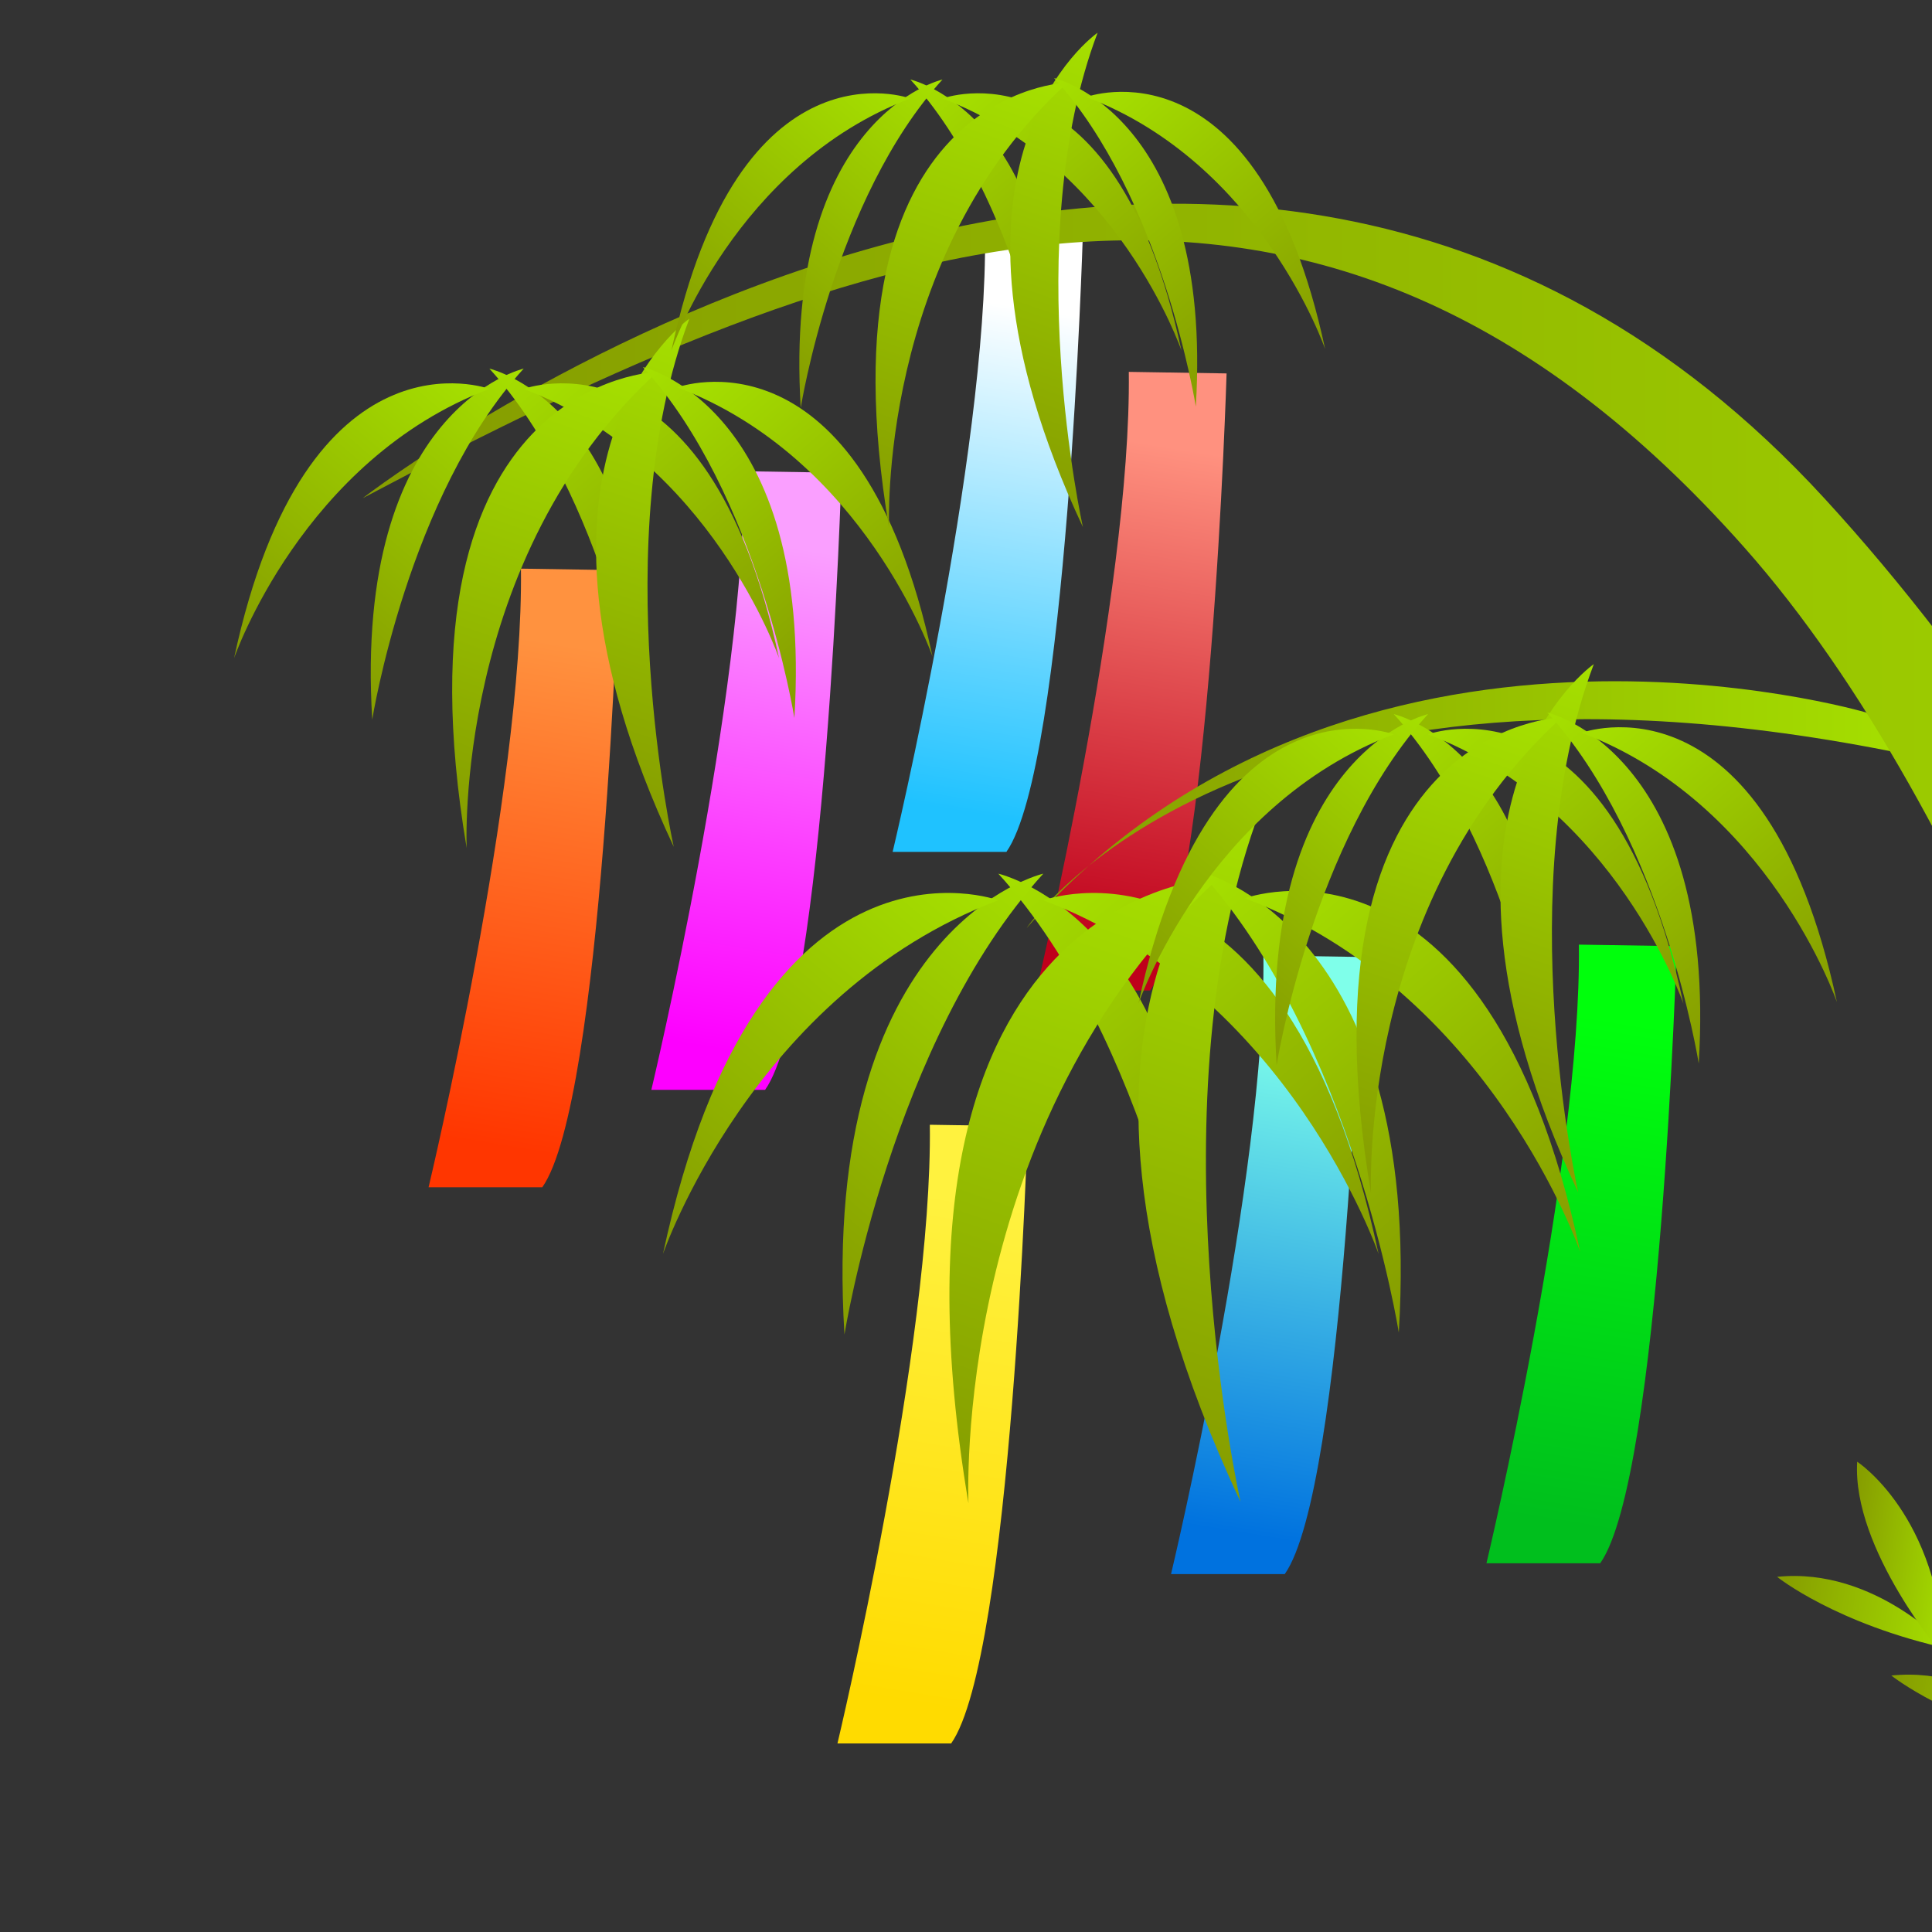 <?xml version="1.0" encoding="utf-8"?>
<!-- Generator: Adobe Illustrator 15.0.2, SVG Export Plug-In . SVG Version: 6.00 Build 0)  -->
<!DOCTYPE svg PUBLIC "-//W3C//DTD SVG 1.1//EN" "http://www.w3.org/Graphics/SVG/1.1/DTD/svg11.dtd">
<svg version="1.1" id="レイヤー_1" xmlns="http://www.w3.org/2000/svg" xmlns:xlink="http://www.w3.org/1999/xlink" x="0px"
	 y="0px" width="64px" height="64px" viewBox="0 0 64 64" enable-background="new 0 0 64 64" xml:space="preserve">
<rect x="0" y="0" width="64" height="64" fill="#333333" stroke="none"/>
<g>
	<g>
		
			<linearGradient id="SVGID_1_" gradientUnits="userSpaceOnUse" x1="52.499" y1="27.654" x2="53.969" y2="26.925" gradientTransform="matrix(0.116 0.993 -0.993 0.116 105.581 -5.73)">
			<stop  offset="0" style="stop-color:#879F00"/>
			<stop  offset="0.036" style="stop-color:#88A100"/>
			<stop  offset="1" style="stop-color:#A5DF00"/>
		</linearGradient>
		<path fill="url(#SVGID_1_)" d="M80.467,53.607c0,0,4.505-6.049,8.496-6.356C88.963,47.251,86.479,51.013,80.467,53.607z"/>
		
			<linearGradient id="SVGID_2_" gradientUnits="userSpaceOnUse" x1="43.935" y1="33.11" x2="50.659" y2="29.774" gradientTransform="matrix(0.116 0.993 -0.993 0.116 105.581 -5.73)">
			<stop  offset="0" style="stop-color:#879F00"/>
			<stop  offset="0.036" style="stop-color:#88A100"/>
			<stop  offset="1" style="stop-color:#A5DF00"/>
		</linearGradient>
		<path fill="url(#SVGID_2_)" d="M81.999,48.133c0,0,0.101-3.876-4.733-6.515C77.266,41.618,77.794,45.199,81.999,48.133z"/>
		
			<linearGradient id="SVGID_3_" gradientUnits="userSpaceOnUse" x1="45.279" y1="28.984" x2="49.377" y2="26.951" gradientTransform="matrix(0.116 0.993 -0.993 0.116 105.581 -5.73)">
			<stop  offset="0" style="stop-color:#879F00"/>
			<stop  offset="0.036" style="stop-color:#88A100"/>
			<stop  offset="1" style="stop-color:#A5DF00"/>
		</linearGradient>
		<path fill="url(#SVGID_3_)" d="M82.115,48.104c0,0-0.044-5.116,2.242-7.294C84.357,40.81,84.711,46.696,82.115,48.104z"/>
		
			<linearGradient id="SVGID_4_" gradientUnits="userSpaceOnUse" x1="38.798" y1="30.898" x2="43.828" y2="28.402" gradientTransform="matrix(0.116 0.993 -0.993 0.116 105.581 -5.73)">
			<stop  offset="0" style="stop-color:#879F00"/>
			<stop  offset="0.036" style="stop-color:#88A100"/>
			<stop  offset="1" style="stop-color:#A5DF00"/>
		</linearGradient>
		<path fill="url(#SVGID_4_)" d="M81.8,41.646c0,0,0.408-3.645-2.021-5.861C79.778,35.784,79.902,38.274,81.8,41.646z"/>
		
			<linearGradient id="SVGID_5_" gradientUnits="userSpaceOnUse" x1="39.721" y1="28.381" x2="42.933" y2="26.788" gradientTransform="matrix(0.116 0.993 -0.993 0.116 105.581 -5.73)">
			<stop  offset="0" style="stop-color:#879F00"/>
			<stop  offset="0.036" style="stop-color:#88A100"/>
			<stop  offset="1" style="stop-color:#A5DF00"/>
		</linearGradient>
		<path fill="url(#SVGID_5_)" d="M81.475,41.706c0,0,0.621-4.674,2.917-6.479C84.392,35.227,84.884,38.436,81.475,41.706z"/>
		
			<linearGradient id="SVGID_6_" gradientUnits="userSpaceOnUse" x1="47.236" y1="36.629" x2="56.254" y2="32.155" gradientTransform="matrix(0.116 0.993 -0.993 0.116 105.581 -5.73)">
			<stop  offset="0" style="stop-color:#879F00"/>
			<stop  offset="0.036" style="stop-color:#88A100"/>
			<stop  offset="1" style="stop-color:#A5DF00"/>
		</linearGradient>
		<path fill="url(#SVGID_6_)" d="M81.03,53.543c0,0-3.271-7.726-7.558-7.95C73.473,45.593,76.403,51.793,81.03,53.543z"/>
		
			<linearGradient id="SVGID_7_" gradientUnits="userSpaceOnUse" x1="39.162" y1="31.085" x2="59.842" y2="31.085" gradientTransform="matrix(0.116 0.993 -0.993 0.116 105.581 -5.73)">
			<stop  offset="0" style="stop-color:#879F00"/>
			<stop  offset="0.036" style="stop-color:#88A100"/>
			<stop  offset="1" style="stop-color:#A5DF00"/>
		</linearGradient>
		<path fill="url(#SVGID_7_)" d="M81.917,35.397c0,0,0.432,16.098-3.045,22.66l1.487-0.782
			C80.359,57.275,82.986,52.042,81.917,35.397z"/>
		
			<linearGradient id="SVGID_8_" gradientUnits="userSpaceOnUse" x1="33.823" y1="30.396" x2="38.853" y2="27.901" gradientTransform="matrix(0.116 0.993 -0.993 0.116 105.581 -5.73)">
			<stop  offset="0" style="stop-color:#879F00"/>
			<stop  offset="0.036" style="stop-color:#88A100"/>
			<stop  offset="1" style="stop-color:#A5DF00"/>
		</linearGradient>
		<path fill="url(#SVGID_8_)" d="M81.721,36.646c0,0,0.411-3.646-2.02-5.862C79.701,30.784,79.824,33.275,81.721,36.646z"/>
		
			<linearGradient id="SVGID_9_" gradientUnits="userSpaceOnUse" x1="34.746" y1="27.88" x2="37.96" y2="26.285" gradientTransform="matrix(0.116 0.993 -0.993 0.116 105.581 -5.73)">
			<stop  offset="0" style="stop-color:#879F00"/>
			<stop  offset="0.036" style="stop-color:#88A100"/>
			<stop  offset="1" style="stop-color:#A5DF00"/>
		</linearGradient>
		<path fill="url(#SVGID_9_)" d="M81.396,36.709c0,0,0.622-4.676,2.919-6.482C84.315,30.227,84.807,33.438,81.396,36.709z"/>
	</g>
	<g>
		
			<linearGradient id="SVGID_10_" gradientUnits="userSpaceOnUse" x1="77.025" y1="42.007" x2="78.496" y2="41.277" gradientTransform="matrix(0.819 0.575 -0.575 0.819 37.001 -17.217)">
			<stop  offset="0" style="stop-color:#879F00"/>
			<stop  offset="0.036" style="stop-color:#88A100"/>
			<stop  offset="1" style="stop-color:#A5DF00"/>
		</linearGradient>
		<path fill="url(#SVGID_10_)" d="M76.419,66.848c0,0-1.521-7.389,0.904-10.57C77.323,56.277,78.48,60.633,76.419,66.848z"/>
		
			<linearGradient id="SVGID_11_" gradientUnits="userSpaceOnUse" x1="68.462" y1="47.466" x2="75.187" y2="44.129" gradientTransform="matrix(0.819 0.575 -0.575 0.819 37.001 -17.217)">
			<stop  offset="0" style="stop-color:#879F00"/>
			<stop  offset="0.036" style="stop-color:#88A100"/>
			<stop  offset="1" style="stop-color:#A5DF00"/>
		</linearGradient>
		<path fill="url(#SVGID_11_)" d="M73.351,62.062c0,0-2.826-2.652-8.014-0.799C65.337,61.263,68.361,63.251,73.351,62.062z"/>
		
			<linearGradient id="SVGID_12_" gradientUnits="userSpaceOnUse" x1="69.805" y1="43.339" x2="73.904" y2="41.305" gradientTransform="matrix(0.819 0.575 -0.575 0.819 37.001 -17.217)">
			<stop  offset="0" style="stop-color:#879F00"/>
			<stop  offset="0.036" style="stop-color:#88A100"/>
			<stop  offset="1" style="stop-color:#A5DF00"/>
		</linearGradient>
		<path fill="url(#SVGID_12_)" d="M73.405,61.955c0,0-3.849-3.37-3.955-6.525C69.45,55.43,74.081,59.082,73.405,61.955z"/>
		
			<linearGradient id="SVGID_13_" gradientUnits="userSpaceOnUse" x1="63.324" y1="45.251" x2="68.355" y2="42.755" gradientTransform="matrix(0.819 0.575 -0.575 0.819 37.001 -17.217)">
			<stop  offset="0" style="stop-color:#879F00"/>
			<stop  offset="0.036" style="stop-color:#88A100"/>
			<stop  offset="1" style="stop-color:#A5DF00"/>
		</linearGradient>
		<path fill="url(#SVGID_13_)" d="M68.374,57.896c0,0-2.449-2.731-5.721-2.392C62.653,55.504,64.595,57.068,68.374,57.896z"/>
		
			<linearGradient id="SVGID_14_" gradientUnits="userSpaceOnUse" x1="64.247" y1="42.736" x2="67.46" y2="41.142" gradientTransform="matrix(0.819 0.575 -0.575 0.819 37.001 -17.217)">
			<stop  offset="0" style="stop-color:#879F00"/>
			<stop  offset="0.036" style="stop-color:#88A100"/>
			<stop  offset="1" style="stop-color:#A5DF00"/>
		</linearGradient>
		<path fill="url(#SVGID_14_)" d="M68.202,58.179c0,0-3.076-3.575-2.896-6.489C65.306,51.689,68.029,53.457,68.202,58.179z"/>
		
			<linearGradient id="SVGID_15_" gradientUnits="userSpaceOnUse" x1="71.765" y1="50.981" x2="80.781" y2="46.508" gradientTransform="matrix(0.819 0.575 -0.575 0.819 37.001 -17.217)">
			<stop  offset="0" style="stop-color:#879F00"/>
			<stop  offset="0.036" style="stop-color:#88A100"/>
			<stop  offset="1" style="stop-color:#A5DF00"/>
		</linearGradient>
		<path fill="url(#SVGID_15_)" d="M76.744,66.384c0,0-7.943-2.698-10.962,0.354C65.782,66.738,72.357,68.674,76.744,66.384z"/>
		
			<linearGradient id="SVGID_16_" gradientUnits="userSpaceOnUse" x1="63.688" y1="45.44" x2="84.368" y2="45.44" gradientTransform="matrix(0.819 0.575 -0.575 0.819 37.001 -17.217)">
			<stop  offset="0" style="stop-color:#879F00"/>
			<stop  offset="0.036" style="stop-color:#88A100"/>
			<stop  offset="1" style="stop-color:#A5DF00"/>
		</linearGradient>
		<path fill="url(#SVGID_16_)" d="M63.787,53.651c0,0,12.307,10.387,14.891,17.348l0.406-1.631
			C79.084,69.368,76.926,63.927,63.787,53.651z"/>
		
			<linearGradient id="SVGID_17_" gradientUnits="userSpaceOnUse" x1="58.35" y1="44.751" x2="63.381" y2="42.255" gradientTransform="matrix(0.819 0.575 -0.575 0.819 37.001 -17.217)">
			<stop  offset="0" style="stop-color:#879F00"/>
			<stop  offset="0.036" style="stop-color:#88A100"/>
			<stop  offset="1" style="stop-color:#A5DF00"/>
		</linearGradient>
		<path fill="url(#SVGID_17_)" d="M64.591,54.628c0,0-2.45-2.731-5.722-2.393C58.869,52.235,60.813,53.801,64.591,54.628z"/>
		
			<linearGradient id="SVGID_18_" gradientUnits="userSpaceOnUse" x1="59.272" y1="42.235" x2="62.485" y2="40.641" gradientTransform="matrix(0.819 0.575 -0.575 0.819 37.001 -17.217)">
			<stop  offset="0" style="stop-color:#879F00"/>
			<stop  offset="0.036" style="stop-color:#88A100"/>
			<stop  offset="1" style="stop-color:#A5DF00"/>
		</linearGradient>
		<path fill="url(#SVGID_18_)" d="M64.419,54.91c0,0-3.075-3.574-2.897-6.489C61.521,48.421,64.246,50.189,64.419,54.91z"/>
	</g>
	<linearGradient id="SVGID_19_" gradientUnits="userSpaceOnUse" x1="19.141" y1="21.4" x2="16.396" y2="37.976">
		<stop  offset="0" style="stop-color:#FF923F"/>
		<stop  offset="0.319" style="stop-color:#FF742A"/>
		<stop  offset="1" style="stop-color:#FF3600"/>
	</linearGradient>
	<path fill="url(#SVGID_19_)" d="M17.257,18.837l3.239,0.051c0,0-0.524,17.588-2.532,20.442h-3.767
		C14.198,39.33,17.351,26.118,17.257,18.837z"/>
	<linearGradient id="SVGID_20_" gradientUnits="userSpaceOnUse" x1="26.521" y1="18.172" x2="23.776" y2="34.748">
		<stop  offset="0" style="stop-color:#FA9FFF"/>
		<stop  offset="0.593" style="stop-color:#FC3EFF"/>
		<stop  offset="1" style="stop-color:#FD00FF"/>
	</linearGradient>
	<path fill="url(#SVGID_20_)" d="M24.637,15.61l3.239,0.051c0,0-0.524,17.588-2.531,20.441h-3.768
		C21.577,36.102,24.73,22.891,24.637,15.61z"/>
	<linearGradient id="SVGID_21_" gradientUnits="userSpaceOnUse" x1="34.514" y1="10.29" x2="31.769" y2="26.866">
		<stop  offset="0" style="stop-color:#FFFFFF"/>
		<stop  offset="0.03" style="stop-color:#F8FDFF"/>
		<stop  offset="0.706" style="stop-color:#5DD3FF"/>
		<stop  offset="1" style="stop-color:#1FC2FF"/>
	</linearGradient>
	<path fill="url(#SVGID_21_)" d="M32.63,7.727l3.24,0.051c0,0-0.524,17.589-2.532,20.442H29.57
		C29.57,28.22,32.725,15.007,32.63,7.727z"/>
	<linearGradient id="SVGID_22_" gradientUnits="userSpaceOnUse" x1="43.734" y1="34.214" x2="40.99" y2="50.79">
		<stop  offset="0" style="stop-color:#7FFFEA"/>
		<stop  offset="0.544" style="stop-color:#38B0E4"/>
		<stop  offset="1" style="stop-color:#0072DF"/>
	</linearGradient>
	<path fill="url(#SVGID_22_)" d="M41.852,31.651l3.239,0.05c0,0-0.525,17.59-2.532,20.443h-3.767
		C38.792,52.145,41.945,38.933,41.852,31.651z"/>
	<linearGradient id="SVGID_23_" gradientUnits="userSpaceOnUse" x1="32.685" y1="39.821" x2="29.941" y2="56.399">
		<stop  offset="0" style="stop-color:#FFF23F"/>
		<stop  offset="0.021" style="stop-color:#FFF13E"/>
		<stop  offset="1" style="stop-color:#FFDB00"/>
	</linearGradient>
	<path fill="url(#SVGID_23_)" d="M30.802,37.259l3.241,0.051c0,0-0.525,17.59-2.534,20.443h-3.767
		C27.742,57.753,30.896,44.54,30.802,37.259z"/>
	<linearGradient id="SVGID_24_" gradientUnits="userSpaceOnUse" x1="54.187" y1="33.855" x2="51.442" y2="50.432">
		<stop  offset="0" style="stop-color:#00FF0C"/>
		<stop  offset="0.036" style="stop-color:#00FD0D"/>
		<stop  offset="1" style="stop-color:#00BF1D"/>
	</linearGradient>
	<path fill="url(#SVGID_24_)" d="M52.303,31.292l3.24,0.051c0,0-0.524,17.589-2.534,20.442h-3.768
		C49.241,51.785,52.396,38.574,52.303,31.292z"/>
	<linearGradient id="SVGID_25_" gradientUnits="userSpaceOnUse" x1="39.275" y1="14.882" x2="36.531" y2="31.46">
		<stop  offset="0" style="stop-color:#FF917F"/>
		<stop  offset="0.556" style="stop-color:#DA3E46"/>
		<stop  offset="1" style="stop-color:#BF001B"/>
	</linearGradient>
	<path fill="url(#SVGID_25_)" d="M37.393,12.319l3.239,0.051c0,0-0.524,17.589-2.533,20.443h-3.768
		C34.331,32.813,37.485,19.601,37.393,12.319z"/>
	<linearGradient id="SVGID_26_" gradientUnits="userSpaceOnUse" x1="35.407" y1="26.656" x2="63.044" y2="26.656">
		<stop  offset="0" style="stop-color:#879F00"/>
		<stop  offset="0.036" style="stop-color:#88A100"/>
		<stop  offset="1" style="stop-color:#A5DF00"/>
	</linearGradient>
	<path fill="url(#SVGID_26_)" d="M34.004,30.747c0,0,7.104-10.47,29.608-5.659l-1.79-1.484
		C61.822,23.604,44.772,18.552,34.004,30.747z"/>
	
		<linearGradient id="SVGID_27_" gradientUnits="userSpaceOnUse" x1="14.105" y1="5.559" x2="28.929" y2="5.559" gradientTransform="matrix(-0.65 -0.76 -0.76 0.65 54.843 48.788)">
		<stop  offset="0" style="stop-color:#879F00"/>
		<stop  offset="0.036" style="stop-color:#88A100"/>
		<stop  offset="1" style="stop-color:#A5DF00"/>
	</linearGradient>
	<path fill="url(#SVGID_27_)" d="M33.07,28.941c0,0,7.415,1.702,6.587,15.268C39.657,44.209,38.104,34.457,33.07,28.941z"/>
	
		<linearGradient id="SVGID_28_" gradientUnits="userSpaceOnUse" x1="12.238" y1="1.181" x2="27.286" y2="1.181" gradientTransform="matrix(-0.65 -0.76 -0.76 0.65 54.843 48.788)">
		<stop  offset="0" style="stop-color:#879F00"/>
		<stop  offset="0.036" style="stop-color:#88A100"/>
		<stop  offset="1" style="stop-color:#A5DF00"/>
	</linearGradient>
	<path fill="url(#SVGID_28_)" d="M34.561,29.823c0,0,7.966-2.95,11.106,11.715C45.667,41.538,42.695,32.896,34.561,29.823z"/>
	<linearGradient id="SVGID_29_" gradientUnits="userSpaceOnUse" x1="15.658" y1="44.395" x2="87.386" y2="44.395">
		<stop  offset="0" style="stop-color:#879F00"/>
		<stop  offset="0.036" style="stop-color:#88A100"/>
		<stop  offset="1" style="stop-color:#A5DF00"/>
	</linearGradient>
	<path fill="url(#SVGID_29_)" d="M12.017,16.502c0,0,28.26-21.945,48.413,0c20.967,22.834,28.432,65.539,28.432,65.539h-8.947
		c0,0-6.491-46.24-22.12-63.892C43.594,2.112,28.593,7.72,12.017,16.502z"/>
	
		<linearGradient id="SVGID_30_" gradientUnits="userSpaceOnUse" x1="28.363" y1="39.315" x2="48.856" y2="39.315" gradientTransform="matrix(0.324 -0.946 0.946 0.324 -8.885 61.503)">
		<stop  offset="0" style="stop-color:#879F00"/>
		<stop  offset="0.036" style="stop-color:#88A100"/>
		<stop  offset="1" style="stop-color:#A5DF00"/>
	</linearGradient>
	<path fill="url(#SVGID_30_)" d="M41.769,26.768c0,0-8.659,5.968-0.677,22.976C41.092,49.743,38.112,36.422,41.769,26.768z"/>
	
		<linearGradient id="SVGID_31_" gradientUnits="userSpaceOnUse" x1="25.406" y1="33.474" x2="46.209" y2="33.474" gradientTransform="matrix(0.324 -0.946 0.946 0.324 -8.885 61.503)">
		<stop  offset="0" style="stop-color:#879F00"/>
		<stop  offset="0.036" style="stop-color:#88A100"/>
		<stop  offset="1" style="stop-color:#A5DF00"/>
	</linearGradient>
	<path fill="url(#SVGID_31_)" d="M40.381,29.084c0,0-11.739,0.271-8.299,20.715C32.082,49.8,31.496,37.181,40.381,29.084z"/>
	
		<linearGradient id="SVGID_32_" gradientUnits="userSpaceOnUse" x1="72.255" y1="34.213" x2="85.885" y2="34.213" gradientTransform="matrix(0.896 -0.444 0.444 0.896 -9.055 24.294)">
		<stop  offset="0" style="stop-color:#879F00"/>
		<stop  offset="0.036" style="stop-color:#88A100"/>
		<stop  offset="1" style="stop-color:#A5DF00"/>
	</linearGradient>
	<path fill="url(#SVGID_32_)" d="M68.452,19.504c0,0,1.493-6.134,5.955-4.548c4.463,1.585,11.907,7.695,11.907,7.695
		s-9.948-5.971-12.405-5.734C71.455,17.156,70.473,17.154,68.452,19.504z"/>
	
		<linearGradient id="SVGID_33_" gradientUnits="userSpaceOnUse" x1="72.011" y1="35.49" x2="80.311" y2="35.49" gradientTransform="matrix(0.896 -0.444 0.444 0.896 -9.055 24.294)">
		<stop  offset="0" style="stop-color:#879F00"/>
		<stop  offset="0.036" style="stop-color:#88A100"/>
		<stop  offset="1" style="stop-color:#A5DF00"/>
	</linearGradient>
	<path fill="url(#SVGID_33_)" d="M68.217,18.97c0,0,3.884-4.277,13.275,6.75C81.492,25.721,73.729,20.196,68.217,18.97z"/>
	
		<linearGradient id="SVGID_34_" gradientUnits="userSpaceOnUse" x1="34.023" y1="28.833" x2="48.848" y2="28.833" gradientTransform="matrix(0.65 -0.76 0.76 0.65 -17.848 48.788)">
		<stop  offset="0" style="stop-color:#879F00"/>
		<stop  offset="0.036" style="stop-color:#88A100"/>
		<stop  offset="1" style="stop-color:#A5DF00"/>
	</linearGradient>
	<path fill="url(#SVGID_34_)" d="M34.561,28.941c0,0-7.416,1.702-6.587,15.268C27.974,44.209,29.526,34.457,34.561,28.941z"/>
	
		<linearGradient id="SVGID_35_" gradientUnits="userSpaceOnUse" x1="32.154" y1="24.456" x2="47.204" y2="24.456" gradientTransform="matrix(0.65 -0.76 0.76 0.65 -17.848 48.788)">
		<stop  offset="0" style="stop-color:#879F00"/>
		<stop  offset="0.036" style="stop-color:#88A100"/>
		<stop  offset="1" style="stop-color:#A5DF00"/>
	</linearGradient>
	<path fill="url(#SVGID_35_)" d="M33.07,29.823c0,0-7.966-2.95-11.108,11.715C21.962,41.538,24.935,32.896,33.07,29.823z"/>
	
		<linearGradient id="SVGID_36_" gradientUnits="userSpaceOnUse" x1="9.813" y1="0.44" x2="24.638" y2="0.44" gradientTransform="matrix(-0.65 -0.76 -0.76 0.65 54.843 48.788)">
		<stop  offset="0" style="stop-color:#879F00"/>
		<stop  offset="0.036" style="stop-color:#88A100"/>
		<stop  offset="1" style="stop-color:#A5DF00"/>
	</linearGradient>
	<path fill="url(#SVGID_36_)" d="M39.749,28.875c0,0,7.417,1.702,6.588,15.267C46.337,44.142,44.784,34.391,39.749,28.875z"/>
	
		<linearGradient id="SVGID_37_" gradientUnits="userSpaceOnUse" x1="7.946" y1="-3.938" x2="22.994" y2="-3.938" gradientTransform="matrix(-0.65 -0.76 -0.76 0.65 54.843 48.788)">
		<stop  offset="0" style="stop-color:#879F00"/>
		<stop  offset="0.036" style="stop-color:#88A100"/>
		<stop  offset="1" style="stop-color:#A5DF00"/>
	</linearGradient>
	<path fill="url(#SVGID_37_)" d="M41.24,29.756c0,0,7.966-2.95,11.106,11.714C52.347,41.471,49.376,32.829,41.24,29.756z"/>
	
		<linearGradient id="SVGID_38_" gradientUnits="userSpaceOnUse" x1="41.385" y1="7.031" x2="52.673" y2="7.031" gradientTransform="matrix(-0.65 -0.76 -0.76 0.65 54.843 48.788)">
		<stop  offset="0" style="stop-color:#879F00"/>
		<stop  offset="0.036" style="stop-color:#88A100"/>
		<stop  offset="1" style="stop-color:#A5DF00"/>
	</linearGradient>
	<path fill="url(#SVGID_38_)" d="M16.212,12.211c0,0,5.647,1.296,5.017,11.626C21.229,23.837,20.046,16.412,16.212,12.211z"/>
	
		<linearGradient id="SVGID_39_" gradientUnits="userSpaceOnUse" x1="39.963" y1="3.698" x2="51.422" y2="3.698" gradientTransform="matrix(-0.65 -0.76 -0.76 0.65 54.843 48.788)">
		<stop  offset="0" style="stop-color:#879F00"/>
		<stop  offset="0.036" style="stop-color:#88A100"/>
		<stop  offset="1" style="stop-color:#A5DF00"/>
	</linearGradient>
	<path fill="url(#SVGID_39_)" d="M17.348,12.883c0,0,6.065-2.247,8.458,8.92C25.806,21.803,23.542,15.224,17.348,12.883z"/>
	
		<linearGradient id="SVGID_40_" gradientUnits="userSpaceOnUse" x1="42.552" y1="15.518" x2="58.158" y2="15.518" gradientTransform="matrix(0.324 -0.946 0.946 0.324 -8.885 61.503)">
		<stop  offset="0" style="stop-color:#879F00"/>
		<stop  offset="0.036" style="stop-color:#88A100"/>
		<stop  offset="1" style="stop-color:#A5DF00"/>
	</linearGradient>
	<path fill="url(#SVGID_40_)" d="M22.837,10.556c0,0-6.595,4.544-0.518,17.496C22.32,28.052,20.052,17.908,22.837,10.556z"/>
	
		<linearGradient id="SVGID_41_" gradientUnits="userSpaceOnUse" x1="40.299" y1="11.068" x2="56.141" y2="11.068" gradientTransform="matrix(0.324 -0.946 0.946 0.324 -8.885 61.503)">
		<stop  offset="0" style="stop-color:#879F00"/>
		<stop  offset="0.036" style="stop-color:#88A100"/>
		<stop  offset="1" style="stop-color:#A5DF00"/>
	</linearGradient>
	<path fill="url(#SVGID_41_)" d="M21.779,12.32c0,0-8.939,0.206-6.32,15.775C15.459,28.095,15.013,18.486,21.779,12.32z"/>
	
		<linearGradient id="SVGID_42_" gradientUnits="userSpaceOnUse" x1="39.15" y1="4.421" x2="50.44" y2="4.421" gradientTransform="matrix(0.65 -0.76 0.76 0.65 -17.848 48.788)">
		<stop  offset="0" style="stop-color:#879F00"/>
		<stop  offset="0.036" style="stop-color:#88A100"/>
		<stop  offset="1" style="stop-color:#A5DF00"/>
	</linearGradient>
	<path fill="url(#SVGID_42_)" d="M17.348,12.211c0,0-5.647,1.296-5.017,11.626C12.331,23.837,13.513,16.412,17.348,12.211z"/>
	
		<linearGradient id="SVGID_43_" gradientUnits="userSpaceOnUse" x1="37.728" y1="1.088" x2="49.187" y2="1.088" gradientTransform="matrix(0.65 -0.76 0.76 0.65 -17.848 48.788)">
		<stop  offset="0" style="stop-color:#879F00"/>
		<stop  offset="0.036" style="stop-color:#88A100"/>
		<stop  offset="1" style="stop-color:#A5DF00"/>
	</linearGradient>
	<path fill="url(#SVGID_43_)" d="M16.212,12.883c0,0-6.066-2.247-8.458,8.92C7.754,21.803,10.018,15.224,16.212,12.883z"/>
	
		<linearGradient id="SVGID_44_" gradientUnits="userSpaceOnUse" x1="38.116" y1="3.134" x2="49.405" y2="3.134" gradientTransform="matrix(-0.65 -0.76 -0.76 0.65 54.843 48.788)">
		<stop  offset="0" style="stop-color:#879F00"/>
		<stop  offset="0.036" style="stop-color:#88A100"/>
		<stop  offset="1" style="stop-color:#A5DF00"/>
	</linearGradient>
	<path fill="url(#SVGID_44_)" d="M21.299,12.161c0,0,5.646,1.296,5.016,11.626C26.315,23.787,25.133,16.361,21.299,12.161z"/>
	
		<linearGradient id="SVGID_45_" gradientUnits="userSpaceOnUse" x1="36.694" y1="-0.199" x2="48.153" y2="-0.199" gradientTransform="matrix(-0.65 -0.76 -0.76 0.65 54.843 48.788)">
		<stop  offset="0" style="stop-color:#879F00"/>
		<stop  offset="0.036" style="stop-color:#88A100"/>
		<stop  offset="1" style="stop-color:#A5DF00"/>
	</linearGradient>
	<path fill="url(#SVGID_45_)" d="M22.434,12.833c0,0,6.065-2.247,8.458,8.92C30.892,21.752,28.628,15.172,22.434,12.833z"/>
	
		<linearGradient id="SVGID_46_" gradientUnits="userSpaceOnUse" x1="13.213" y1="-8.29" x2="24.502" y2="-8.29" gradientTransform="matrix(-0.65 -0.76 -0.76 0.65 54.843 48.788)">
		<stop  offset="0" style="stop-color:#879F00"/>
		<stop  offset="0.036" style="stop-color:#88A100"/>
		<stop  offset="1" style="stop-color:#A5DF00"/>
	</linearGradient>
	<path fill="url(#SVGID_46_)" d="M46.17,23.655c0,0,5.648,1.296,5.018,11.625C51.188,35.28,50.003,27.855,46.17,23.655z"/>
	
		<linearGradient id="SVGID_47_" gradientUnits="userSpaceOnUse" x1="11.79" y1="-11.623" x2="23.25" y2="-11.623" gradientTransform="matrix(-0.65 -0.76 -0.76 0.65 54.843 48.788)">
		<stop  offset="0" style="stop-color:#879F00"/>
		<stop  offset="0.036" style="stop-color:#88A100"/>
		<stop  offset="1" style="stop-color:#A5DF00"/>
	</linearGradient>
	<path fill="url(#SVGID_47_)" d="M47.306,24.326c0,0,6.065-2.246,8.458,8.921C55.764,33.247,53.501,26.667,47.306,24.326z"/>
	
		<linearGradient id="SVGID_48_" gradientUnits="userSpaceOnUse" x1="41.437" y1="47.568" x2="57.043" y2="47.568" gradientTransform="matrix(0.324 -0.946 0.946 0.324 -8.885 61.503)">
		<stop  offset="0" style="stop-color:#879F00"/>
		<stop  offset="0.036" style="stop-color:#88A100"/>
		<stop  offset="1" style="stop-color:#A5DF00"/>
	</linearGradient>
	<path fill="url(#SVGID_48_)" d="M52.797,22c0,0-6.596,4.544-0.519,17.496C52.278,39.495,50.012,29.351,52.797,22z"/>
	
		<linearGradient id="SVGID_49_" gradientUnits="userSpaceOnUse" x1="39.184" y1="43.119" x2="55.025" y2="43.119" gradientTransform="matrix(0.324 -0.946 0.946 0.324 -8.885 61.503)">
		<stop  offset="0" style="stop-color:#879F00"/>
		<stop  offset="0.036" style="stop-color:#88A100"/>
		<stop  offset="1" style="stop-color:#A5DF00"/>
	</linearGradient>
	<path fill="url(#SVGID_49_)" d="M51.737,23.764c0,0-8.939,0.206-6.319,15.774C45.418,39.538,44.971,29.929,51.737,23.764z"/>
	
		<linearGradient id="SVGID_50_" gradientUnits="userSpaceOnUse" x1="49.935" y1="34.621" x2="61.223" y2="34.621" gradientTransform="matrix(0.65 -0.76 0.76 0.65 -17.848 48.788)">
		<stop  offset="0" style="stop-color:#879F00"/>
		<stop  offset="0.036" style="stop-color:#88A100"/>
		<stop  offset="1" style="stop-color:#A5DF00"/>
	</linearGradient>
	<path fill="url(#SVGID_50_)" d="M47.306,23.655c0,0-5.647,1.296-5.016,11.625C42.29,35.28,43.471,27.855,47.306,23.655z"/>
	
		<linearGradient id="SVGID_51_" gradientUnits="userSpaceOnUse" x1="48.512" y1="31.288" x2="59.971" y2="31.288" gradientTransform="matrix(0.65 -0.76 0.76 0.65 -17.848 48.788)">
		<stop  offset="0" style="stop-color:#879F00"/>
		<stop  offset="0.036" style="stop-color:#88A100"/>
		<stop  offset="1" style="stop-color:#A5DF00"/>
	</linearGradient>
	<path fill="url(#SVGID_51_)" d="M46.17,24.326c0,0-6.064-2.246-8.458,8.921C37.712,33.247,39.978,26.667,46.17,24.326z"/>
	
		<linearGradient id="SVGID_52_" gradientUnits="userSpaceOnUse" x1="9.945" y1="-12.188" x2="21.232" y2="-12.188" gradientTransform="matrix(-0.65 -0.76 -0.76 0.65 54.843 48.788)">
		<stop  offset="0" style="stop-color:#879F00"/>
		<stop  offset="0.036" style="stop-color:#88A100"/>
		<stop  offset="1" style="stop-color:#A5DF00"/>
	</linearGradient>
	<path fill="url(#SVGID_52_)" d="M51.258,23.604c0,0,5.646,1.296,5.015,11.625C56.272,35.229,55.091,27.804,51.258,23.604z"/>
	
		<linearGradient id="SVGID_53_" gradientUnits="userSpaceOnUse" x1="8.523" y1="-15.521" x2="19.981" y2="-15.521" gradientTransform="matrix(-0.65 -0.76 -0.76 0.65 54.843 48.788)">
		<stop  offset="0" style="stop-color:#879F00"/>
		<stop  offset="0.036" style="stop-color:#88A100"/>
		<stop  offset="1" style="stop-color:#A5DF00"/>
	</linearGradient>
	<path fill="url(#SVGID_53_)" d="M52.393,24.275c0,0,6.064-2.246,8.457,8.921C60.85,33.196,58.586,26.615,52.393,24.275z"/>
	
		<linearGradient id="SVGID_54_" gradientUnits="userSpaceOnUse" x1="40.332" y1="-9.885" x2="50.898" y2="-9.885" gradientTransform="matrix(-0.65 -0.76 -0.76 0.65 54.843 48.788)">
		<stop  offset="0" style="stop-color:#879F00"/>
		<stop  offset="0.036" style="stop-color:#88A100"/>
		<stop  offset="1" style="stop-color:#A5DF00"/>
	</linearGradient>
	<path fill="url(#SVGID_54_)" d="M30.157,2.634c0,0,5.287,1.213,4.696,10.88C34.854,13.515,33.745,6.566,30.157,2.634z"/>
	
		<linearGradient id="SVGID_55_" gradientUnits="userSpaceOnUse" x1="39" y1="-13.004" x2="49.725" y2="-13.004" gradientTransform="matrix(-0.65 -0.76 -0.76 0.65 54.843 48.788)">
		<stop  offset="0" style="stop-color:#879F00"/>
		<stop  offset="0.036" style="stop-color:#88A100"/>
		<stop  offset="1" style="stop-color:#A5DF00"/>
	</linearGradient>
	<path fill="url(#SVGID_55_)" d="M31.221,3.263c0,0,5.677-2.103,7.916,8.349C39.137,11.612,37.02,5.454,31.221,3.263z"/>
	
		<linearGradient id="SVGID_56_" gradientUnits="userSpaceOnUse" x1="56.914" y1="25.109" x2="71.521" y2="25.109" gradientTransform="matrix(0.324 -0.946 0.946 0.324 -8.885 61.503)">
		<stop  offset="0" style="stop-color:#879F00"/>
		<stop  offset="0.036" style="stop-color:#88A100"/>
		<stop  offset="1" style="stop-color:#A5DF00"/>
	</linearGradient>
	<path fill="url(#SVGID_56_)" d="M36.359,1.085c0,0-6.173,4.253-0.486,16.375C35.873,17.46,33.752,7.966,36.359,1.085z"/>
	
		<linearGradient id="SVGID_57_" gradientUnits="userSpaceOnUse" x1="54.809" y1="20.946" x2="69.634" y2="20.946" gradientTransform="matrix(0.324 -0.946 0.946 0.324 -8.885 61.503)">
		<stop  offset="0" style="stop-color:#879F00"/>
		<stop  offset="0.036" style="stop-color:#88A100"/>
		<stop  offset="1" style="stop-color:#A5DF00"/>
	</linearGradient>
	<path fill="url(#SVGID_57_)" d="M35.368,2.736c0,0-8.367,0.193-5.915,14.763C29.454,17.499,29.036,8.506,35.368,2.736z"/>
	
		<linearGradient id="SVGID_58_" gradientUnits="userSpaceOnUse" x1="56.185" y1="8.64" x2="66.75" y2="8.64" gradientTransform="matrix(0.65 -0.76 0.76 0.65 -17.848 48.788)">
		<stop  offset="0" style="stop-color:#879F00"/>
		<stop  offset="0.036" style="stop-color:#88A100"/>
		<stop  offset="1" style="stop-color:#A5DF00"/>
	</linearGradient>
	<path fill="url(#SVGID_58_)" d="M31.221,2.634c0,0-5.285,1.213-4.696,10.88C26.524,13.515,27.632,6.566,31.221,2.634z"/>
	
		<linearGradient id="SVGID_59_" gradientUnits="userSpaceOnUse" x1="54.852" y1="5.521" x2="65.578" y2="5.521" gradientTransform="matrix(0.65 -0.76 0.76 0.65 -17.848 48.788)">
		<stop  offset="0" style="stop-color:#879F00"/>
		<stop  offset="0.036" style="stop-color:#88A100"/>
		<stop  offset="1" style="stop-color:#A5DF00"/>
	</linearGradient>
	<path fill="url(#SVGID_59_)" d="M30.157,3.263c0,0-5.676-2.103-7.916,8.349C22.241,11.612,24.36,5.454,30.157,3.263z"/>
	
		<linearGradient id="SVGID_60_" gradientUnits="userSpaceOnUse" x1="37.273" y1="-13.532" x2="47.838" y2="-13.532" gradientTransform="matrix(-0.65 -0.76 -0.76 0.65 54.843 48.788)">
		<stop  offset="0" style="stop-color:#879F00"/>
		<stop  offset="0.036" style="stop-color:#88A100"/>
		<stop  offset="1" style="stop-color:#A5DF00"/>
	</linearGradient>
	<path fill="url(#SVGID_60_)" d="M34.919,2.587c0,0,5.285,1.213,4.694,10.881C39.613,13.468,38.507,6.518,34.919,2.587z"/>
	
		<linearGradient id="SVGID_61_" gradientUnits="userSpaceOnUse" x1="35.942" y1="-16.652" x2="46.666" y2="-16.652" gradientTransform="matrix(-0.65 -0.76 -0.76 0.65 54.843 48.788)">
		<stop  offset="0" style="stop-color:#879F00"/>
		<stop  offset="0.036" style="stop-color:#88A100"/>
		<stop  offset="1" style="stop-color:#A5DF00"/>
	</linearGradient>
	<path fill="url(#SVGID_61_)" d="M35.982,3.215c0,0,5.675-2.102,7.915,8.348C43.897,11.563,41.778,5.405,35.982,3.215z"/>
	
		<linearGradient id="SVGID_62_" gradientUnits="userSpaceOnUse" x1="7.502" y1="-31.135" x2="18.961" y2="-31.135" gradientTransform="matrix(-0.387 -0.922 -0.922 0.387 46.354 48.352)">
		<stop  offset="0" style="stop-color:#879F00"/>
		<stop  offset="0.036" style="stop-color:#88A100"/>
		<stop  offset="1" style="stop-color:#A5DF00"/>
	</linearGradient>
	<path fill="url(#SVGID_62_)" d="M66.301,19.161c0,0,6.463-0.287,5.328,11.078C71.629,30.239,71.486,23.282,66.301,19.161z"/>
	
		<linearGradient id="SVGID_63_" gradientUnits="userSpaceOnUse" x1="5.657" y1="-31.7" x2="16.944" y2="-31.7" gradientTransform="matrix(-0.387 -0.922 -0.922 0.387 46.354 48.352)">
		<stop  offset="0" style="stop-color:#879F00"/>
		<stop  offset="0.036" style="stop-color:#88A100"/>
		<stop  offset="1" style="stop-color:#A5DF00"/>
	</linearGradient>
	<path fill="url(#SVGID_63_)" d="M70.286,19.68c0,0,4.98,2.959,1.223,12.601C71.509,32.281,72.653,24.851,70.286,19.68z"/>
	
		<linearGradient id="SVGID_64_" gradientUnits="userSpaceOnUse" x1="4.233" y1="-35.033" x2="15.693" y2="-35.033" gradientTransform="matrix(-0.387 -0.922 -0.922 0.387 46.354 48.352)">
		<stop  offset="0" style="stop-color:#879F00"/>
		<stop  offset="0.036" style="stop-color:#88A100"/>
		<stop  offset="1" style="stop-color:#A5DF00"/>
	</linearGradient>
	<path fill="url(#SVGID_64_)" d="M71.16,20.666c0,0,6.461-0.286,5.328,11.079C76.488,31.745,76.344,24.787,71.16,20.666z"/>
</g>
</svg>
